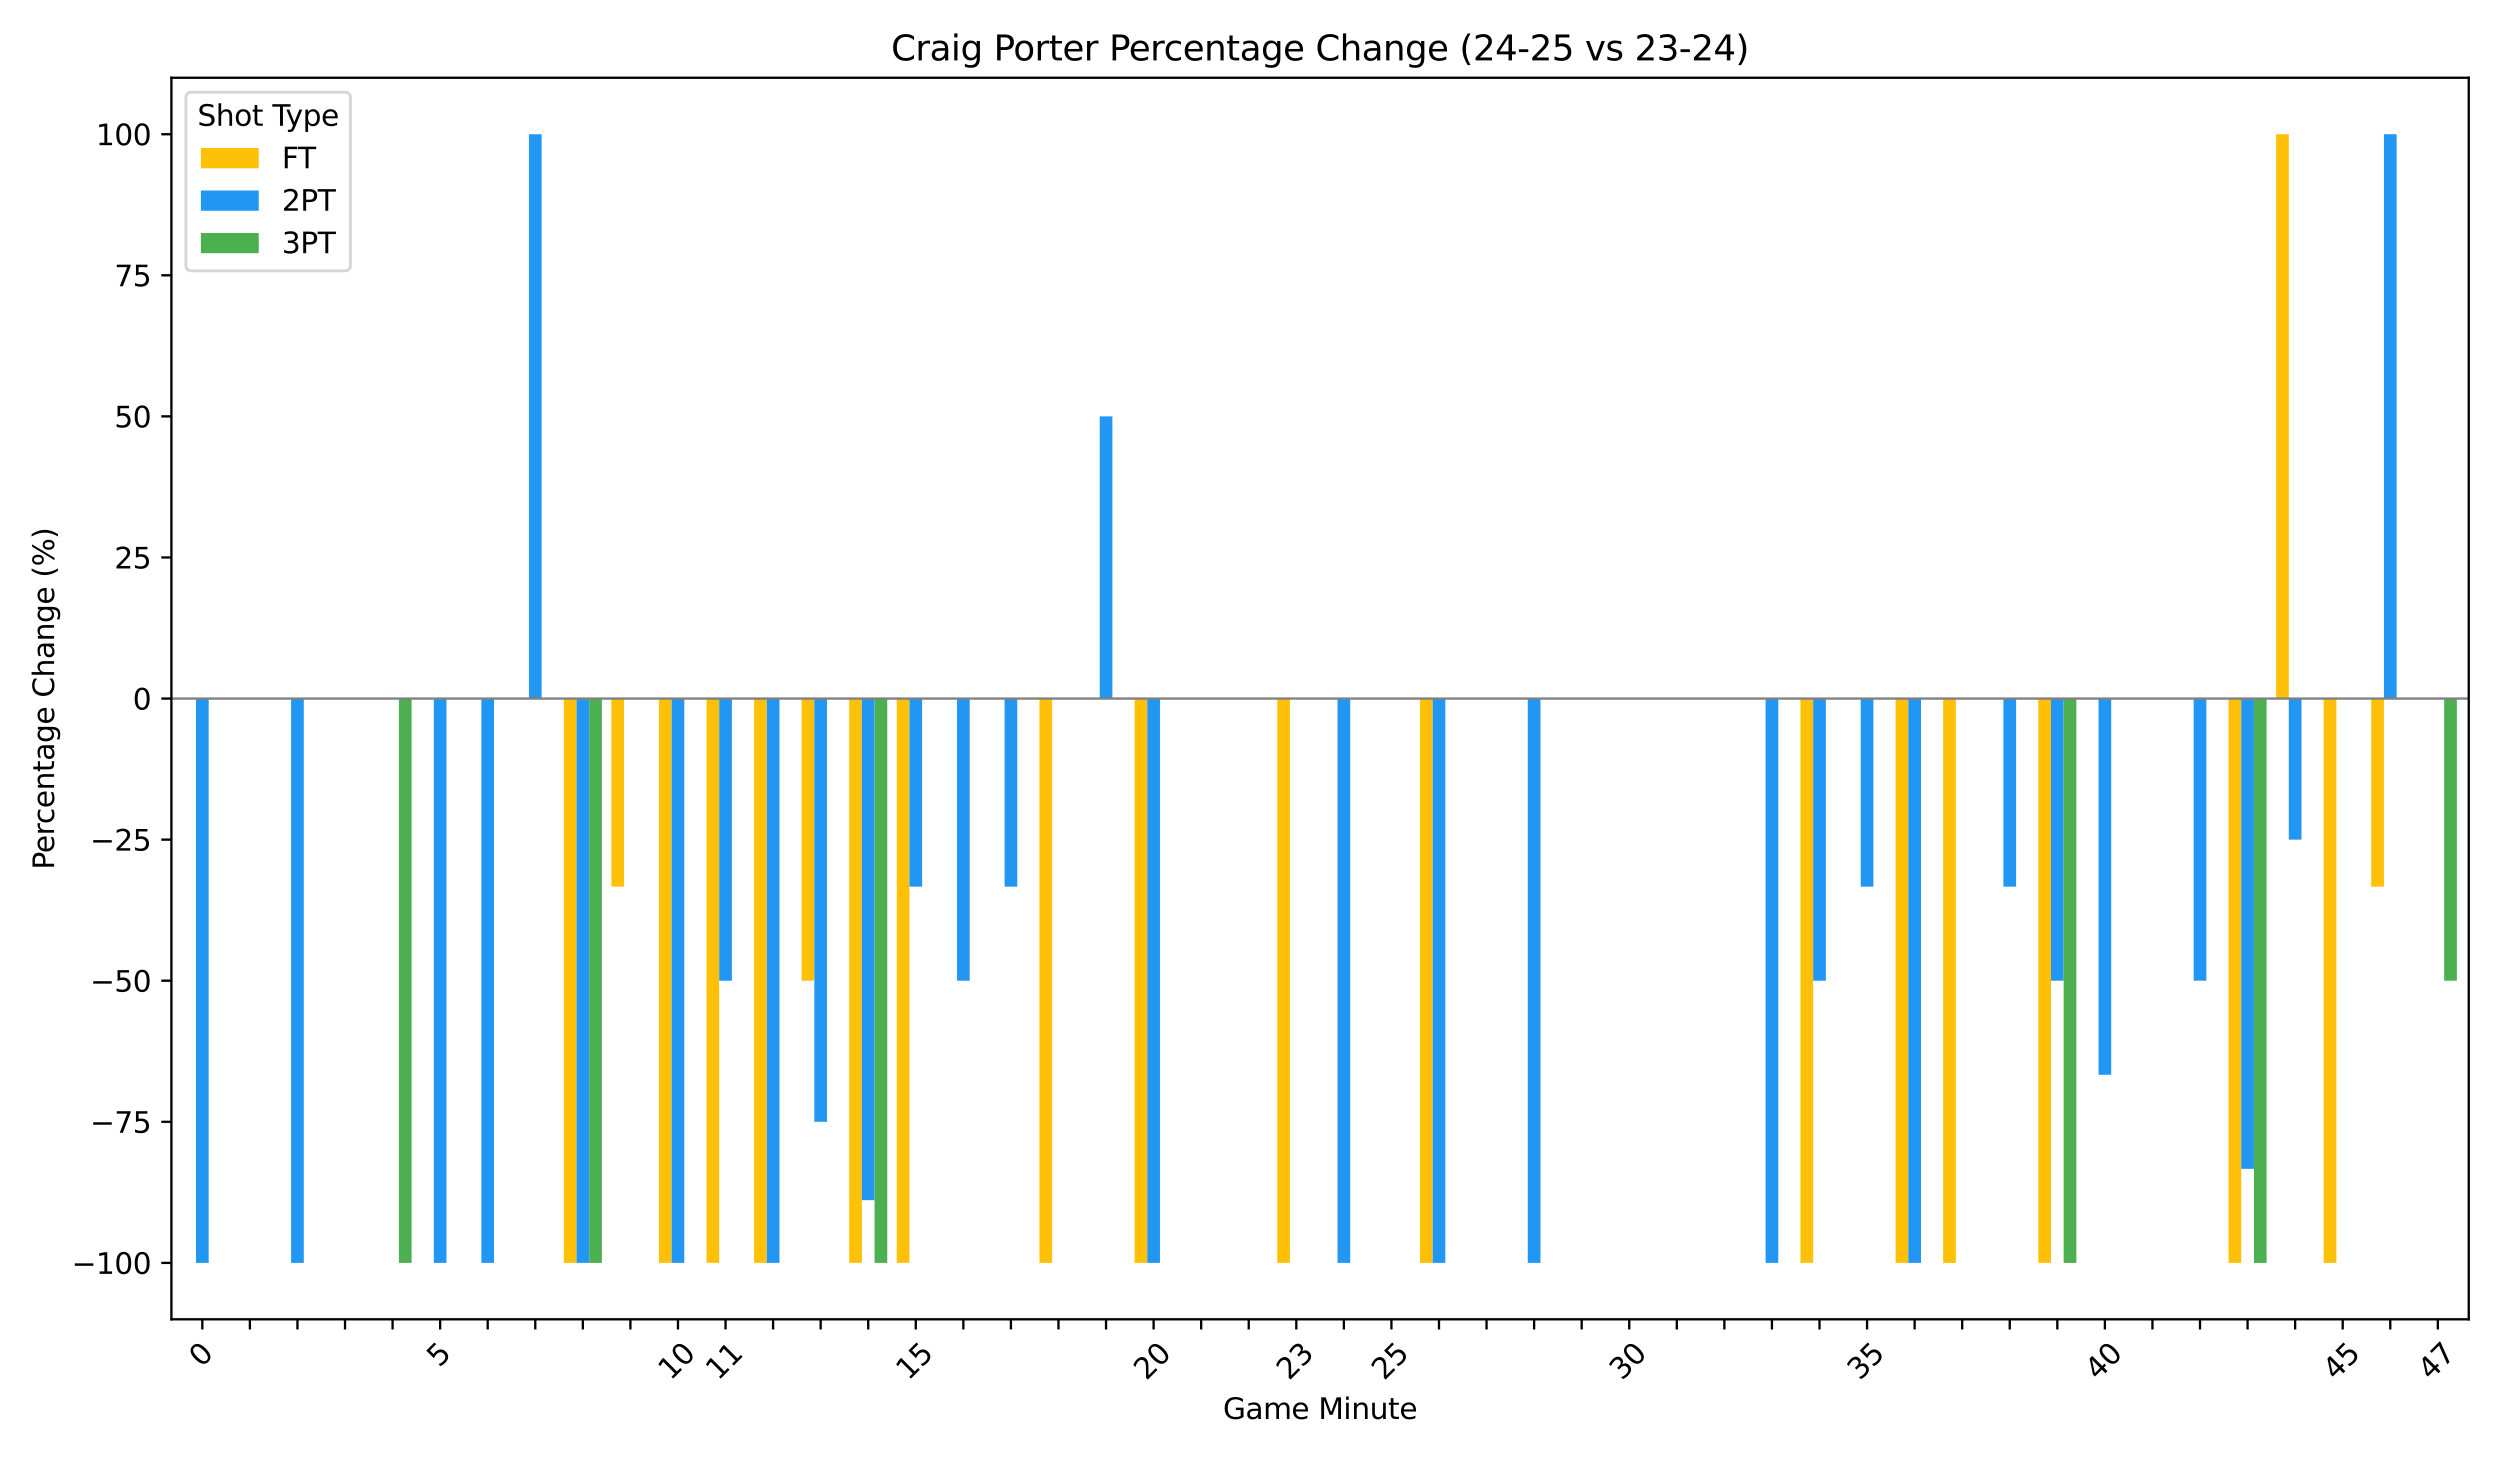 <?xml version="1.0" encoding="utf-8" standalone="no"?>
<!DOCTYPE svg PUBLIC "-//W3C//DTD SVG 1.1//EN"
  "http://www.w3.org/Graphics/SVG/1.1/DTD/svg11.dtd">
<svg xmlns:xlink="http://www.w3.org/1999/xlink" width="864pt" height="504pt" viewBox="0 0 864 504" xmlns="http://www.w3.org/2000/svg" version="1.1">
 <defs>
  <style type="text/css">*{stroke-linejoin: round; stroke-linecap: butt}</style>
 </defs>
 <g id="figure_1">
  <g id="patch_1">
   <path d="M 0 504 
L 864 504 
L 864 0 
L 0 0 
z
" style="fill: #ffffff"/>
  </g>
  <g id="axes_1">
   <g id="patch_2">
    <path d="M 59.24 455.956 
L 853.2 455.956 
L 853.2 26.88 
L 59.24 26.88 
z
" style="fill: #ffffff"/>
   </g>
   <g id="patch_3">
    <path d="M 63.35 241.418 
L 67.733 241.418 
L 67.733 241.418 
L 63.35 241.418 
z
" clip-path="url(#pd9f2904035)" style="fill: #ffc107"/>
   </g>
   <g id="patch_4">
    <path d="M 79.788 241.418 
L 84.171 241.418 
L 84.171 241.418 
L 79.788 241.418 
z
" clip-path="url(#pd9f2904035)" style="fill: #ffc107"/>
   </g>
   <g id="patch_5">
    <path d="M 96.226 241.418 
L 100.609 241.418 
L 100.609 241.418 
L 96.226 241.418 
z
" clip-path="url(#pd9f2904035)" style="fill: #ffc107"/>
   </g>
   <g id="patch_6">
    <path d="M 112.664 241.418 
L 117.047 241.418 
L 117.047 241.418 
L 112.664 241.418 
z
" clip-path="url(#pd9f2904035)" style="fill: #ffc107"/>
   </g>
   <g id="patch_7">
    <path d="M 129.102 241.418 
L 133.485 241.418 
L 133.485 241.418 
L 129.102 241.418 
z
" clip-path="url(#pd9f2904035)" style="fill: #ffc107"/>
   </g>
   <g id="patch_8">
    <path d="M 145.54 241.418 
L 149.923 241.418 
L 149.923 241.418 
L 145.54 241.418 
z
" clip-path="url(#pd9f2904035)" style="fill: #ffc107"/>
   </g>
   <g id="patch_9">
    <path d="M 161.978 241.418 
L 166.362 241.418 
L 166.362 241.418 
L 161.978 241.418 
z
" clip-path="url(#pd9f2904035)" style="fill: #ffc107"/>
   </g>
   <g id="patch_10">
    <path d="M 178.416 241.418 
L 182.8 241.418 
L 182.8 241.418 
L 178.416 241.418 
z
" clip-path="url(#pd9f2904035)" style="fill: #ffc107"/>
   </g>
   <g id="patch_11">
    <path d="M 194.854 241.418 
L 199.238 241.418 
L 199.238 436.452 
L 194.854 436.452 
z
" clip-path="url(#pd9f2904035)" style="fill: #ffc107"/>
   </g>
   <g id="patch_12">
    <path d="M 211.292 241.418 
L 215.676 241.418 
L 215.676 306.429 
L 211.292 306.429 
z
" clip-path="url(#pd9f2904035)" style="fill: #ffc107"/>
   </g>
   <g id="patch_13">
    <path d="M 227.73 241.418 
L 232.114 241.418 
L 232.114 436.452 
L 227.73 436.452 
z
" clip-path="url(#pd9f2904035)" style="fill: #ffc107"/>
   </g>
   <g id="patch_14">
    <path d="M 244.169 241.418 
L 248.552 241.418 
L 248.552 436.452 
L 244.169 436.452 
z
" clip-path="url(#pd9f2904035)" style="fill: #ffc107"/>
   </g>
   <g id="patch_15">
    <path d="M 260.607 241.418 
L 264.99 241.418 
L 264.99 436.452 
L 260.607 436.452 
z
" clip-path="url(#pd9f2904035)" style="fill: #ffc107"/>
   </g>
   <g id="patch_16">
    <path d="M 277.045 241.418 
L 281.428 241.418 
L 281.428 338.935 
L 277.045 338.935 
z
" clip-path="url(#pd9f2904035)" style="fill: #ffc107"/>
   </g>
   <g id="patch_17">
    <path d="M 293.483 241.418 
L 297.866 241.418 
L 297.866 436.452 
L 293.483 436.452 
z
" clip-path="url(#pd9f2904035)" style="fill: #ffc107"/>
   </g>
   <g id="patch_18">
    <path d="M 309.921 241.418 
L 314.304 241.418 
L 314.304 436.452 
L 309.921 436.452 
z
" clip-path="url(#pd9f2904035)" style="fill: #ffc107"/>
   </g>
   <g id="patch_19">
    <path d="M 326.359 241.418 
L 330.743 241.418 
L 330.743 241.418 
L 326.359 241.418 
z
" clip-path="url(#pd9f2904035)" style="fill: #ffc107"/>
   </g>
   <g id="patch_20">
    <path d="M 342.797 241.418 
L 347.181 241.418 
L 347.181 241.418 
L 342.797 241.418 
z
" clip-path="url(#pd9f2904035)" style="fill: #ffc107"/>
   </g>
   <g id="patch_21">
    <path d="M 359.235 241.418 
L 363.619 241.418 
L 363.619 436.452 
L 359.235 436.452 
z
" clip-path="url(#pd9f2904035)" style="fill: #ffc107"/>
   </g>
   <g id="patch_22">
    <path d="M 375.673 241.418 
L 380.057 241.418 
L 380.057 241.418 
L 375.673 241.418 
z
" clip-path="url(#pd9f2904035)" style="fill: #ffc107"/>
   </g>
   <g id="patch_23">
    <path d="M 392.111 241.418 
L 396.495 241.418 
L 396.495 436.452 
L 392.111 436.452 
z
" clip-path="url(#pd9f2904035)" style="fill: #ffc107"/>
   </g>
   <g id="patch_24">
    <path d="M 408.55 241.418 
L 412.933 241.418 
L 412.933 241.418 
L 408.55 241.418 
z
" clip-path="url(#pd9f2904035)" style="fill: #ffc107"/>
   </g>
   <g id="patch_25">
    <path d="M 424.988 241.418 
L 429.371 241.418 
L 429.371 241.418 
L 424.988 241.418 
z
" clip-path="url(#pd9f2904035)" style="fill: #ffc107"/>
   </g>
   <g id="patch_26">
    <path d="M 441.426 241.418 
L 445.809 241.418 
L 445.809 436.452 
L 441.426 436.452 
z
" clip-path="url(#pd9f2904035)" style="fill: #ffc107"/>
   </g>
   <g id="patch_27">
    <path d="M 457.864 241.418 
L 462.247 241.418 
L 462.247 241.418 
L 457.864 241.418 
z
" clip-path="url(#pd9f2904035)" style="fill: #ffc107"/>
   </g>
   <g id="patch_28">
    <path d="M 474.302 241.418 
L 478.685 241.418 
L 478.685 241.418 
L 474.302 241.418 
z
" clip-path="url(#pd9f2904035)" style="fill: #ffc107"/>
   </g>
   <g id="patch_29">
    <path d="M 490.74 241.418 
L 495.123 241.418 
L 495.123 436.452 
L 490.74 436.452 
z
" clip-path="url(#pd9f2904035)" style="fill: #ffc107"/>
   </g>
   <g id="patch_30">
    <path d="M 507.178 241.418 
L 511.562 241.418 
L 511.562 241.418 
L 507.178 241.418 
z
" clip-path="url(#pd9f2904035)" style="fill: #ffc107"/>
   </g>
   <g id="patch_31">
    <path d="M 523.616 241.418 
L 528 241.418 
L 528 241.418 
L 523.616 241.418 
z
" clip-path="url(#pd9f2904035)" style="fill: #ffc107"/>
   </g>
   <g id="patch_32">
    <path d="M 540.054 241.418 
L 544.438 241.418 
L 544.438 241.418 
L 540.054 241.418 
z
" clip-path="url(#pd9f2904035)" style="fill: #ffc107"/>
   </g>
   <g id="patch_33">
    <path d="M 556.492 241.418 
L 560.876 241.418 
L 560.876 241.418 
L 556.492 241.418 
z
" clip-path="url(#pd9f2904035)" style="fill: #ffc107"/>
   </g>
   <g id="patch_34">
    <path d="M 572.93 241.418 
L 577.314 241.418 
L 577.314 241.418 
L 572.93 241.418 
z
" clip-path="url(#pd9f2904035)" style="fill: #ffc107"/>
   </g>
   <g id="patch_35">
    <path d="M 589.369 241.418 
L 593.752 241.418 
L 593.752 241.418 
L 589.369 241.418 
z
" clip-path="url(#pd9f2904035)" style="fill: #ffc107"/>
   </g>
   <g id="patch_36">
    <path d="M 605.807 241.418 
L 610.19 241.418 
L 610.19 241.418 
L 605.807 241.418 
z
" clip-path="url(#pd9f2904035)" style="fill: #ffc107"/>
   </g>
   <g id="patch_37">
    <path d="M 622.245 241.418 
L 626.628 241.418 
L 626.628 436.452 
L 622.245 436.452 
z
" clip-path="url(#pd9f2904035)" style="fill: #ffc107"/>
   </g>
   <g id="patch_38">
    <path d="M 638.683 241.418 
L 643.066 241.418 
L 643.066 241.418 
L 638.683 241.418 
z
" clip-path="url(#pd9f2904035)" style="fill: #ffc107"/>
   </g>
   <g id="patch_39">
    <path d="M 655.121 241.418 
L 659.504 241.418 
L 659.504 436.452 
L 655.121 436.452 
z
" clip-path="url(#pd9f2904035)" style="fill: #ffc107"/>
   </g>
   <g id="patch_40">
    <path d="M 671.559 241.418 
L 675.943 241.418 
L 675.943 436.452 
L 671.559 436.452 
z
" clip-path="url(#pd9f2904035)" style="fill: #ffc107"/>
   </g>
   <g id="patch_41">
    <path d="M 687.997 241.418 
L 692.381 241.418 
L 692.381 241.418 
L 687.997 241.418 
z
" clip-path="url(#pd9f2904035)" style="fill: #ffc107"/>
   </g>
   <g id="patch_42">
    <path d="M 704.435 241.418 
L 708.819 241.418 
L 708.819 436.452 
L 704.435 436.452 
z
" clip-path="url(#pd9f2904035)" style="fill: #ffc107"/>
   </g>
   <g id="patch_43">
    <path d="M 720.873 241.418 
L 725.257 241.418 
L 725.257 241.418 
L 720.873 241.418 
z
" clip-path="url(#pd9f2904035)" style="fill: #ffc107"/>
   </g>
   <g id="patch_44">
    <path d="M 737.311 241.418 
L 741.695 241.418 
L 741.695 241.418 
L 737.311 241.418 
z
" clip-path="url(#pd9f2904035)" style="fill: #ffc107"/>
   </g>
   <g id="patch_45">
    <path d="M 753.75 241.418 
L 758.133 241.418 
L 758.133 241.418 
L 753.75 241.418 
z
" clip-path="url(#pd9f2904035)" style="fill: #ffc107"/>
   </g>
   <g id="patch_46">
    <path d="M 770.188 241.418 
L 774.571 241.418 
L 774.571 436.452 
L 770.188 436.452 
z
" clip-path="url(#pd9f2904035)" style="fill: #ffc107"/>
   </g>
   <g id="patch_47">
    <path d="M 786.626 241.418 
L 791.009 241.418 
L 791.009 46.383 
L 786.626 46.383 
z
" clip-path="url(#pd9f2904035)" style="fill: #ffc107"/>
   </g>
   <g id="patch_48">
    <path d="M 803.064 241.418 
L 807.447 241.418 
L 807.447 436.452 
L 803.064 436.452 
z
" clip-path="url(#pd9f2904035)" style="fill: #ffc107"/>
   </g>
   <g id="patch_49">
    <path d="M 819.502 241.418 
L 823.885 241.418 
L 823.885 306.429 
L 819.502 306.429 
z
" clip-path="url(#pd9f2904035)" style="fill: #ffc107"/>
   </g>
   <g id="patch_50">
    <path d="M 835.94 241.418 
L 840.323 241.418 
L 840.323 241.418 
L 835.94 241.418 
z
" clip-path="url(#pd9f2904035)" style="fill: #ffc107"/>
   </g>
   <g id="patch_51">
    <path d="M 67.733 241.418 
L 72.117 241.418 
L 72.117 436.452 
L 67.733 436.452 
z
" clip-path="url(#pd9f2904035)" style="fill: #2196f3"/>
   </g>
   <g id="patch_52">
    <path d="M 84.171 241.418 
L 88.555 241.418 
L 88.555 241.418 
L 84.171 241.418 
z
" clip-path="url(#pd9f2904035)" style="fill: #2196f3"/>
   </g>
   <g id="patch_53">
    <path d="M 100.609 241.418 
L 104.993 241.418 
L 104.993 436.452 
L 100.609 436.452 
z
" clip-path="url(#pd9f2904035)" style="fill: #2196f3"/>
   </g>
   <g id="patch_54">
    <path d="M 117.047 241.418 
L 121.431 241.418 
L 121.431 241.418 
L 117.047 241.418 
z
" clip-path="url(#pd9f2904035)" style="fill: #2196f3"/>
   </g>
   <g id="patch_55">
    <path d="M 133.485 241.418 
L 137.869 241.418 
L 137.869 241.418 
L 133.485 241.418 
z
" clip-path="url(#pd9f2904035)" style="fill: #2196f3"/>
   </g>
   <g id="patch_56">
    <path d="M 149.923 241.418 
L 154.307 241.418 
L 154.307 436.452 
L 149.923 436.452 
z
" clip-path="url(#pd9f2904035)" style="fill: #2196f3"/>
   </g>
   <g id="patch_57">
    <path d="M 166.362 241.418 
L 170.745 241.418 
L 170.745 436.452 
L 166.362 436.452 
z
" clip-path="url(#pd9f2904035)" style="fill: #2196f3"/>
   </g>
   <g id="patch_58">
    <path d="M 182.8 241.418 
L 187.183 241.418 
L 187.183 46.383 
L 182.8 46.383 
z
" clip-path="url(#pd9f2904035)" style="fill: #2196f3"/>
   </g>
   <g id="patch_59">
    <path d="M 199.238 241.418 
L 203.621 241.418 
L 203.621 436.452 
L 199.238 436.452 
z
" clip-path="url(#pd9f2904035)" style="fill: #2196f3"/>
   </g>
   <g id="patch_60">
    <path d="M 215.676 241.418 
L 220.059 241.418 
L 220.059 241.418 
L 215.676 241.418 
z
" clip-path="url(#pd9f2904035)" style="fill: #2196f3"/>
   </g>
   <g id="patch_61">
    <path d="M 232.114 241.418 
L 236.497 241.418 
L 236.497 436.452 
L 232.114 436.452 
z
" clip-path="url(#pd9f2904035)" style="fill: #2196f3"/>
   </g>
   <g id="patch_62">
    <path d="M 248.552 241.418 
L 252.936 241.418 
L 252.936 338.935 
L 248.552 338.935 
z
" clip-path="url(#pd9f2904035)" style="fill: #2196f3"/>
   </g>
   <g id="patch_63">
    <path d="M 264.99 241.418 
L 269.374 241.418 
L 269.374 436.452 
L 264.99 436.452 
z
" clip-path="url(#pd9f2904035)" style="fill: #2196f3"/>
   </g>
   <g id="patch_64">
    <path d="M 281.428 241.418 
L 285.812 241.418 
L 285.812 387.694 
L 281.428 387.694 
z
" clip-path="url(#pd9f2904035)" style="fill: #2196f3"/>
   </g>
   <g id="patch_65">
    <path d="M 297.866 241.418 
L 302.25 241.418 
L 302.25 414.782 
L 297.866 414.782 
z
" clip-path="url(#pd9f2904035)" style="fill: #2196f3"/>
   </g>
   <g id="patch_66">
    <path d="M 314.304 241.418 
L 318.688 241.418 
L 318.688 306.429 
L 314.304 306.429 
z
" clip-path="url(#pd9f2904035)" style="fill: #2196f3"/>
   </g>
   <g id="patch_67">
    <path d="M 330.743 241.418 
L 335.126 241.418 
L 335.126 338.935 
L 330.743 338.935 
z
" clip-path="url(#pd9f2904035)" style="fill: #2196f3"/>
   </g>
   <g id="patch_68">
    <path d="M 347.181 241.418 
L 351.564 241.418 
L 351.564 306.429 
L 347.181 306.429 
z
" clip-path="url(#pd9f2904035)" style="fill: #2196f3"/>
   </g>
   <g id="patch_69">
    <path d="M 363.619 241.418 
L 368.002 241.418 
L 368.002 241.418 
L 363.619 241.418 
z
" clip-path="url(#pd9f2904035)" style="fill: #2196f3"/>
   </g>
   <g id="patch_70">
    <path d="M 380.057 241.418 
L 384.44 241.418 
L 384.44 143.901 
L 380.057 143.901 
z
" clip-path="url(#pd9f2904035)" style="fill: #2196f3"/>
   </g>
   <g id="patch_71">
    <path d="M 396.495 241.418 
L 400.878 241.418 
L 400.878 436.452 
L 396.495 436.452 
z
" clip-path="url(#pd9f2904035)" style="fill: #2196f3"/>
   </g>
   <g id="patch_72">
    <path d="M 412.933 241.418 
L 417.317 241.418 
L 417.317 241.418 
L 412.933 241.418 
z
" clip-path="url(#pd9f2904035)" style="fill: #2196f3"/>
   </g>
   <g id="patch_73">
    <path d="M 429.371 241.418 
L 433.755 241.418 
L 433.755 241.418 
L 429.371 241.418 
z
" clip-path="url(#pd9f2904035)" style="fill: #2196f3"/>
   </g>
   <g id="patch_74">
    <path d="M 445.809 241.418 
L 450.193 241.418 
L 450.193 241.418 
L 445.809 241.418 
z
" clip-path="url(#pd9f2904035)" style="fill: #2196f3"/>
   </g>
   <g id="patch_75">
    <path d="M 462.247 241.418 
L 466.631 241.418 
L 466.631 436.452 
L 462.247 436.452 
z
" clip-path="url(#pd9f2904035)" style="fill: #2196f3"/>
   </g>
   <g id="patch_76">
    <path d="M 478.685 241.418 
L 483.069 241.418 
L 483.069 241.418 
L 478.685 241.418 
z
" clip-path="url(#pd9f2904035)" style="fill: #2196f3"/>
   </g>
   <g id="patch_77">
    <path d="M 495.123 241.418 
L 499.507 241.418 
L 499.507 436.452 
L 495.123 436.452 
z
" clip-path="url(#pd9f2904035)" style="fill: #2196f3"/>
   </g>
   <g id="patch_78">
    <path d="M 511.562 241.418 
L 515.945 241.418 
L 515.945 241.418 
L 511.562 241.418 
z
" clip-path="url(#pd9f2904035)" style="fill: #2196f3"/>
   </g>
   <g id="patch_79">
    <path d="M 528 241.418 
L 532.383 241.418 
L 532.383 436.452 
L 528 436.452 
z
" clip-path="url(#pd9f2904035)" style="fill: #2196f3"/>
   </g>
   <g id="patch_80">
    <path d="M 544.438 241.418 
L 548.821 241.418 
L 548.821 241.418 
L 544.438 241.418 
z
" clip-path="url(#pd9f2904035)" style="fill: #2196f3"/>
   </g>
   <g id="patch_81">
    <path d="M 560.876 241.418 
L 565.259 241.418 
L 565.259 241.418 
L 560.876 241.418 
z
" clip-path="url(#pd9f2904035)" style="fill: #2196f3"/>
   </g>
   <g id="patch_82">
    <path d="M 577.314 241.418 
L 581.697 241.418 
L 581.697 241.418 
L 577.314 241.418 
z
" clip-path="url(#pd9f2904035)" style="fill: #2196f3"/>
   </g>
   <g id="patch_83">
    <path d="M 593.752 241.418 
L 598.136 241.418 
L 598.136 241.418 
L 593.752 241.418 
z
" clip-path="url(#pd9f2904035)" style="fill: #2196f3"/>
   </g>
   <g id="patch_84">
    <path d="M 610.19 241.418 
L 614.574 241.418 
L 614.574 436.452 
L 610.19 436.452 
z
" clip-path="url(#pd9f2904035)" style="fill: #2196f3"/>
   </g>
   <g id="patch_85">
    <path d="M 626.628 241.418 
L 631.012 241.418 
L 631.012 338.935 
L 626.628 338.935 
z
" clip-path="url(#pd9f2904035)" style="fill: #2196f3"/>
   </g>
   <g id="patch_86">
    <path d="M 643.066 241.418 
L 647.45 241.418 
L 647.45 306.429 
L 643.066 306.429 
z
" clip-path="url(#pd9f2904035)" style="fill: #2196f3"/>
   </g>
   <g id="patch_87">
    <path d="M 659.504 241.418 
L 663.888 241.418 
L 663.888 436.452 
L 659.504 436.452 
z
" clip-path="url(#pd9f2904035)" style="fill: #2196f3"/>
   </g>
   <g id="patch_88">
    <path d="M 675.943 241.418 
L 680.326 241.418 
L 680.326 241.418 
L 675.943 241.418 
z
" clip-path="url(#pd9f2904035)" style="fill: #2196f3"/>
   </g>
   <g id="patch_89">
    <path d="M 692.381 241.418 
L 696.764 241.418 
L 696.764 306.429 
L 692.381 306.429 
z
" clip-path="url(#pd9f2904035)" style="fill: #2196f3"/>
   </g>
   <g id="patch_90">
    <path d="M 708.819 241.418 
L 713.202 241.418 
L 713.202 338.935 
L 708.819 338.935 
z
" clip-path="url(#pd9f2904035)" style="fill: #2196f3"/>
   </g>
   <g id="patch_91">
    <path d="M 725.257 241.418 
L 729.64 241.418 
L 729.64 371.441 
L 725.257 371.441 
z
" clip-path="url(#pd9f2904035)" style="fill: #2196f3"/>
   </g>
   <g id="patch_92">
    <path d="M 741.695 241.418 
L 746.078 241.418 
L 746.078 241.418 
L 741.695 241.418 
z
" clip-path="url(#pd9f2904035)" style="fill: #2196f3"/>
   </g>
   <g id="patch_93">
    <path d="M 758.133 241.418 
L 762.517 241.418 
L 762.517 338.935 
L 758.133 338.935 
z
" clip-path="url(#pd9f2904035)" style="fill: #2196f3"/>
   </g>
   <g id="patch_94">
    <path d="M 774.571 241.418 
L 778.955 241.418 
L 778.955 403.946 
L 774.571 403.946 
z
" clip-path="url(#pd9f2904035)" style="fill: #2196f3"/>
   </g>
   <g id="patch_95">
    <path d="M 791.009 241.418 
L 795.393 241.418 
L 795.393 290.176 
L 791.009 290.176 
z
" clip-path="url(#pd9f2904035)" style="fill: #2196f3"/>
   </g>
   <g id="patch_96">
    <path d="M 807.447 241.418 
L 811.831 241.418 
L 811.831 241.418 
L 807.447 241.418 
z
" clip-path="url(#pd9f2904035)" style="fill: #2196f3"/>
   </g>
   <g id="patch_97">
    <path d="M 823.885 241.418 
L 828.269 241.418 
L 828.269 46.383 
L 823.885 46.383 
z
" clip-path="url(#pd9f2904035)" style="fill: #2196f3"/>
   </g>
   <g id="patch_98">
    <path d="M 840.323 241.418 
L 844.707 241.418 
L 844.707 241.418 
L 840.323 241.418 
z
" clip-path="url(#pd9f2904035)" style="fill: #2196f3"/>
   </g>
   <g id="patch_99">
    <path d="M 72.117 241.418 
L 76.5 241.418 
L 76.5 241.418 
L 72.117 241.418 
z
" clip-path="url(#pd9f2904035)" style="fill: #4caf50"/>
   </g>
   <g id="patch_100">
    <path d="M 88.555 241.418 
L 92.938 241.418 
L 92.938 241.418 
L 88.555 241.418 
z
" clip-path="url(#pd9f2904035)" style="fill: #4caf50"/>
   </g>
   <g id="patch_101">
    <path d="M 104.993 241.418 
L 109.376 241.418 
L 109.376 241.418 
L 104.993 241.418 
z
" clip-path="url(#pd9f2904035)" style="fill: #4caf50"/>
   </g>
   <g id="patch_102">
    <path d="M 121.431 241.418 
L 125.814 241.418 
L 125.814 241.418 
L 121.431 241.418 
z
" clip-path="url(#pd9f2904035)" style="fill: #4caf50"/>
   </g>
   <g id="patch_103">
    <path d="M 137.869 241.418 
L 142.252 241.418 
L 142.252 436.452 
L 137.869 436.452 
z
" clip-path="url(#pd9f2904035)" style="fill: #4caf50"/>
   </g>
   <g id="patch_104">
    <path d="M 154.307 241.418 
L 158.69 241.418 
L 158.69 241.418 
L 154.307 241.418 
z
" clip-path="url(#pd9f2904035)" style="fill: #4caf50"/>
   </g>
   <g id="patch_105">
    <path d="M 170.745 241.418 
L 175.129 241.418 
L 175.129 241.418 
L 170.745 241.418 
z
" clip-path="url(#pd9f2904035)" style="fill: #4caf50"/>
   </g>
   <g id="patch_106">
    <path d="M 187.183 241.418 
L 191.567 241.418 
L 191.567 241.418 
L 187.183 241.418 
z
" clip-path="url(#pd9f2904035)" style="fill: #4caf50"/>
   </g>
   <g id="patch_107">
    <path d="M 203.621 241.418 
L 208.005 241.418 
L 208.005 436.452 
L 203.621 436.452 
z
" clip-path="url(#pd9f2904035)" style="fill: #4caf50"/>
   </g>
   <g id="patch_108">
    <path d="M 220.059 241.418 
L 224.443 241.418 
L 224.443 241.418 
L 220.059 241.418 
z
" clip-path="url(#pd9f2904035)" style="fill: #4caf50"/>
   </g>
   <g id="patch_109">
    <path d="M 236.497 241.418 
L 240.881 241.418 
L 240.881 241.418 
L 236.497 241.418 
z
" clip-path="url(#pd9f2904035)" style="fill: #4caf50"/>
   </g>
   <g id="patch_110">
    <path d="M 252.936 241.418 
L 257.319 241.418 
L 257.319 241.418 
L 252.936 241.418 
z
" clip-path="url(#pd9f2904035)" style="fill: #4caf50"/>
   </g>
   <g id="patch_111">
    <path d="M 269.374 241.418 
L 273.757 241.418 
L 273.757 241.418 
L 269.374 241.418 
z
" clip-path="url(#pd9f2904035)" style="fill: #4caf50"/>
   </g>
   <g id="patch_112">
    <path d="M 285.812 241.418 
L 290.195 241.418 
L 290.195 241.418 
L 285.812 241.418 
z
" clip-path="url(#pd9f2904035)" style="fill: #4caf50"/>
   </g>
   <g id="patch_113">
    <path d="M 302.25 241.418 
L 306.633 241.418 
L 306.633 436.452 
L 302.25 436.452 
z
" clip-path="url(#pd9f2904035)" style="fill: #4caf50"/>
   </g>
   <g id="patch_114">
    <path d="M 318.688 241.418 
L 323.071 241.418 
L 323.071 241.418 
L 318.688 241.418 
z
" clip-path="url(#pd9f2904035)" style="fill: #4caf50"/>
   </g>
   <g id="patch_115">
    <path d="M 335.126 241.418 
L 339.51 241.418 
L 339.51 241.418 
L 335.126 241.418 
z
" clip-path="url(#pd9f2904035)" style="fill: #4caf50"/>
   </g>
   <g id="patch_116">
    <path d="M 351.564 241.418 
L 355.948 241.418 
L 355.948 241.418 
L 351.564 241.418 
z
" clip-path="url(#pd9f2904035)" style="fill: #4caf50"/>
   </g>
   <g id="patch_117">
    <path d="M 368.002 241.418 
L 372.386 241.418 
L 372.386 241.418 
L 368.002 241.418 
z
" clip-path="url(#pd9f2904035)" style="fill: #4caf50"/>
   </g>
   <g id="patch_118">
    <path d="M 384.44 241.418 
L 388.824 241.418 
L 388.824 241.418 
L 384.44 241.418 
z
" clip-path="url(#pd9f2904035)" style="fill: #4caf50"/>
   </g>
   <g id="patch_119">
    <path d="M 400.878 241.418 
L 405.262 241.418 
L 405.262 241.418 
L 400.878 241.418 
z
" clip-path="url(#pd9f2904035)" style="fill: #4caf50"/>
   </g>
   <g id="patch_120">
    <path d="M 417.317 241.418 
L 421.7 241.418 
L 421.7 241.418 
L 417.317 241.418 
z
" clip-path="url(#pd9f2904035)" style="fill: #4caf50"/>
   </g>
   <g id="patch_121">
    <path d="M 433.755 241.418 
L 438.138 241.418 
L 438.138 241.418 
L 433.755 241.418 
z
" clip-path="url(#pd9f2904035)" style="fill: #4caf50"/>
   </g>
   <g id="patch_122">
    <path d="M 450.193 241.418 
L 454.576 241.418 
L 454.576 241.418 
L 450.193 241.418 
z
" clip-path="url(#pd9f2904035)" style="fill: #4caf50"/>
   </g>
   <g id="patch_123">
    <path d="M 466.631 241.418 
L 471.014 241.418 
L 471.014 241.418 
L 466.631 241.418 
z
" clip-path="url(#pd9f2904035)" style="fill: #4caf50"/>
   </g>
   <g id="patch_124">
    <path d="M 483.069 241.418 
L 487.452 241.418 
L 487.452 241.418 
L 483.069 241.418 
z
" clip-path="url(#pd9f2904035)" style="fill: #4caf50"/>
   </g>
   <g id="patch_125">
    <path d="M 499.507 241.418 
L 503.89 241.418 
L 503.89 241.418 
L 499.507 241.418 
z
" clip-path="url(#pd9f2904035)" style="fill: #4caf50"/>
   </g>
   <g id="patch_126">
    <path d="M 515.945 241.418 
L 520.329 241.418 
L 520.329 241.418 
L 515.945 241.418 
z
" clip-path="url(#pd9f2904035)" style="fill: #4caf50"/>
   </g>
   <g id="patch_127">
    <path d="M 532.383 241.418 
L 536.767 241.418 
L 536.767 241.418 
L 532.383 241.418 
z
" clip-path="url(#pd9f2904035)" style="fill: #4caf50"/>
   </g>
   <g id="patch_128">
    <path d="M 548.821 241.418 
L 553.205 241.418 
L 553.205 241.418 
L 548.821 241.418 
z
" clip-path="url(#pd9f2904035)" style="fill: #4caf50"/>
   </g>
   <g id="patch_129">
    <path d="M 565.259 241.418 
L 569.643 241.418 
L 569.643 241.418 
L 565.259 241.418 
z
" clip-path="url(#pd9f2904035)" style="fill: #4caf50"/>
   </g>
   <g id="patch_130">
    <path d="M 581.697 241.418 
L 586.081 241.418 
L 586.081 241.418 
L 581.697 241.418 
z
" clip-path="url(#pd9f2904035)" style="fill: #4caf50"/>
   </g>
   <g id="patch_131">
    <path d="M 598.136 241.418 
L 602.519 241.418 
L 602.519 241.418 
L 598.136 241.418 
z
" clip-path="url(#pd9f2904035)" style="fill: #4caf50"/>
   </g>
   <g id="patch_132">
    <path d="M 614.574 241.418 
L 618.957 241.418 
L 618.957 241.418 
L 614.574 241.418 
z
" clip-path="url(#pd9f2904035)" style="fill: #4caf50"/>
   </g>
   <g id="patch_133">
    <path d="M 631.012 241.418 
L 635.395 241.418 
L 635.395 241.418 
L 631.012 241.418 
z
" clip-path="url(#pd9f2904035)" style="fill: #4caf50"/>
   </g>
   <g id="patch_134">
    <path d="M 647.45 241.418 
L 651.833 241.418 
L 651.833 241.418 
L 647.45 241.418 
z
" clip-path="url(#pd9f2904035)" style="fill: #4caf50"/>
   </g>
   <g id="patch_135">
    <path d="M 663.888 241.418 
L 668.271 241.418 
L 668.271 241.418 
L 663.888 241.418 
z
" clip-path="url(#pd9f2904035)" style="fill: #4caf50"/>
   </g>
   <g id="patch_136">
    <path d="M 680.326 241.418 
L 684.71 241.418 
L 684.71 241.418 
L 680.326 241.418 
z
" clip-path="url(#pd9f2904035)" style="fill: #4caf50"/>
   </g>
   <g id="patch_137">
    <path d="M 696.764 241.418 
L 701.148 241.418 
L 701.148 241.418 
L 696.764 241.418 
z
" clip-path="url(#pd9f2904035)" style="fill: #4caf50"/>
   </g>
   <g id="patch_138">
    <path d="M 713.202 241.418 
L 717.586 241.418 
L 717.586 436.452 
L 713.202 436.452 
z
" clip-path="url(#pd9f2904035)" style="fill: #4caf50"/>
   </g>
   <g id="patch_139">
    <path d="M 729.64 241.418 
L 734.024 241.418 
L 734.024 241.418 
L 729.64 241.418 
z
" clip-path="url(#pd9f2904035)" style="fill: #4caf50"/>
   </g>
   <g id="patch_140">
    <path d="M 746.078 241.418 
L 750.462 241.418 
L 750.462 241.418 
L 746.078 241.418 
z
" clip-path="url(#pd9f2904035)" style="fill: #4caf50"/>
   </g>
   <g id="patch_141">
    <path d="M 762.517 241.418 
L 766.9 241.418 
L 766.9 241.418 
L 762.517 241.418 
z
" clip-path="url(#pd9f2904035)" style="fill: #4caf50"/>
   </g>
   <g id="patch_142">
    <path d="M 778.955 241.418 
L 783.338 241.418 
L 783.338 436.452 
L 778.955 436.452 
z
" clip-path="url(#pd9f2904035)" style="fill: #4caf50"/>
   </g>
   <g id="patch_143">
    <path d="M 795.393 241.418 
L 799.776 241.418 
L 799.776 241.418 
L 795.393 241.418 
z
" clip-path="url(#pd9f2904035)" style="fill: #4caf50"/>
   </g>
   <g id="patch_144">
    <path d="M 811.831 241.418 
L 816.214 241.418 
L 816.214 241.418 
L 811.831 241.418 
z
" clip-path="url(#pd9f2904035)" style="fill: #4caf50"/>
   </g>
   <g id="patch_145">
    <path d="M 828.269 241.418 
L 832.652 241.418 
L 832.652 241.418 
L 828.269 241.418 
z
" clip-path="url(#pd9f2904035)" style="fill: #4caf50"/>
   </g>
   <g id="patch_146">
    <path d="M 844.707 241.418 
L 849.09 241.418 
L 849.09 338.935 
L 844.707 338.935 
z
" clip-path="url(#pd9f2904035)" style="fill: #4caf50"/>
   </g>
   <g id="matplotlib.axis_1">
    <g id="xtick_1">
     <g id="line2d_1">
      <defs>
       <path id="mc501bc8e9e" d="M 0 0 
L 0 3.5 
" style="stroke: #000000; stroke-width: 0.8"/>
      </defs>
      <g>
       <use xlink:href="#mc501bc8e9e" x="69.925" y="455.956" style="stroke: #000000; stroke-width: 0.8"/>
      </g>
     </g>
     <g id="text_1">
      <!-- 0 -->
      <g transform="translate(69.626 472.827) rotate(-45) scale(0.1 -0.1)">
       <defs>
        <path id="DejaVuSans-30" d="M 2034 4250 
Q 1547 4250 1301 3770 
Q 1056 3291 1056 2328 
Q 1056 1369 1301 889 
Q 1547 409 2034 409 
Q 2525 409 2770 889 
Q 3016 1369 3016 2328 
Q 3016 3291 2770 3770 
Q 2525 4250 2034 4250 
z
M 2034 4750 
Q 2819 4750 3233 4129 
Q 3647 3509 3647 2328 
Q 3647 1150 3233 529 
Q 2819 -91 2034 -91 
Q 1250 -91 836 529 
Q 422 1150 422 2328 
Q 422 3509 836 4129 
Q 1250 4750 2034 4750 
z
" transform="scale(0.016)"/>
       </defs>
       <use xlink:href="#DejaVuSans-30"/>
      </g>
     </g>
    </g>
    <g id="xtick_2">
     <g id="line2d_2">
      <g>
       <use xlink:href="#mc501bc8e9e" x="86.363" y="455.956" style="stroke: #000000; stroke-width: 0.8"/>
      </g>
     </g>
    </g>
    <g id="xtick_3">
     <g id="line2d_3">
      <g>
       <use xlink:href="#mc501bc8e9e" x="102.801" y="455.956" style="stroke: #000000; stroke-width: 0.8"/>
      </g>
     </g>
    </g>
    <g id="xtick_4">
     <g id="line2d_4">
      <g>
       <use xlink:href="#mc501bc8e9e" x="119.239" y="455.956" style="stroke: #000000; stroke-width: 0.8"/>
      </g>
     </g>
    </g>
    <g id="xtick_5">
     <g id="line2d_5">
      <g>
       <use xlink:href="#mc501bc8e9e" x="135.677" y="455.956" style="stroke: #000000; stroke-width: 0.8"/>
      </g>
     </g>
    </g>
    <g id="xtick_6">
     <g id="line2d_6">
      <g>
       <use xlink:href="#mc501bc8e9e" x="152.115" y="455.956" style="stroke: #000000; stroke-width: 0.8"/>
      </g>
     </g>
     <g id="text_2">
      <!-- 5 -->
      <g transform="translate(151.817 472.827) rotate(-45) scale(0.1 -0.1)">
       <defs>
        <path id="DejaVuSans-35" d="M 691 4666 
L 3169 4666 
L 3169 4134 
L 1269 4134 
L 1269 2991 
Q 1406 3038 1543 3061 
Q 1681 3084 1819 3084 
Q 2600 3084 3056 2656 
Q 3513 2228 3513 1497 
Q 3513 744 3044 326 
Q 2575 -91 1722 -91 
Q 1428 -91 1123 -41 
Q 819 9 494 109 
L 494 744 
Q 775 591 1075 516 
Q 1375 441 1709 441 
Q 2250 441 2565 725 
Q 2881 1009 2881 1497 
Q 2881 1984 2565 2268 
Q 2250 2553 1709 2553 
Q 1456 2553 1204 2497 
Q 953 2441 691 2322 
L 691 4666 
z
" transform="scale(0.016)"/>
       </defs>
       <use xlink:href="#DejaVuSans-35"/>
      </g>
     </g>
    </g>
    <g id="xtick_7">
     <g id="line2d_7">
      <g>
       <use xlink:href="#mc501bc8e9e" x="168.553" y="455.956" style="stroke: #000000; stroke-width: 0.8"/>
      </g>
     </g>
    </g>
    <g id="xtick_8">
     <g id="line2d_8">
      <g>
       <use xlink:href="#mc501bc8e9e" x="184.991" y="455.956" style="stroke: #000000; stroke-width: 0.8"/>
      </g>
     </g>
    </g>
    <g id="xtick_9">
     <g id="line2d_9">
      <g>
       <use xlink:href="#mc501bc8e9e" x="201.43" y="455.956" style="stroke: #000000; stroke-width: 0.8"/>
      </g>
     </g>
    </g>
    <g id="xtick_10">
     <g id="line2d_10">
      <g>
       <use xlink:href="#mc501bc8e9e" x="217.868" y="455.956" style="stroke: #000000; stroke-width: 0.8"/>
      </g>
     </g>
    </g>
    <g id="xtick_11">
     <g id="line2d_11">
      <g>
       <use xlink:href="#mc501bc8e9e" x="234.306" y="455.956" style="stroke: #000000; stroke-width: 0.8"/>
      </g>
     </g>
     <g id="text_3">
      <!-- 10 -->
      <g transform="translate(231.758 477.326) rotate(-45) scale(0.1 -0.1)">
       <defs>
        <path id="DejaVuSans-31" d="M 794 531 
L 1825 531 
L 1825 4091 
L 703 3866 
L 703 4441 
L 1819 4666 
L 2450 4666 
L 2450 531 
L 3481 531 
L 3481 0 
L 794 0 
L 794 531 
z
" transform="scale(0.016)"/>
       </defs>
       <use xlink:href="#DejaVuSans-31"/>
       <use xlink:href="#DejaVuSans-30" transform="translate(63.623 0)"/>
      </g>
     </g>
    </g>
    <g id="xtick_12">
     <g id="line2d_12">
      <g>
       <use xlink:href="#mc501bc8e9e" x="250.744" y="455.956" style="stroke: #000000; stroke-width: 0.8"/>
      </g>
     </g>
     <g id="text_4">
      <!-- 11 -->
      <g transform="translate(248.196 477.326) rotate(-45) scale(0.1 -0.1)">
       <use xlink:href="#DejaVuSans-31"/>
       <use xlink:href="#DejaVuSans-31" transform="translate(63.623 0)"/>
      </g>
     </g>
    </g>
    <g id="xtick_13">
     <g id="line2d_13">
      <g>
       <use xlink:href="#mc501bc8e9e" x="267.182" y="455.956" style="stroke: #000000; stroke-width: 0.8"/>
      </g>
     </g>
    </g>
    <g id="xtick_14">
     <g id="line2d_14">
      <g>
       <use xlink:href="#mc501bc8e9e" x="283.62" y="455.956" style="stroke: #000000; stroke-width: 0.8"/>
      </g>
     </g>
    </g>
    <g id="xtick_15">
     <g id="line2d_15">
      <g>
       <use xlink:href="#mc501bc8e9e" x="300.058" y="455.956" style="stroke: #000000; stroke-width: 0.8"/>
      </g>
     </g>
    </g>
    <g id="xtick_16">
     <g id="line2d_16">
      <g>
       <use xlink:href="#mc501bc8e9e" x="316.496" y="455.956" style="stroke: #000000; stroke-width: 0.8"/>
      </g>
     </g>
     <g id="text_5">
      <!-- 15 -->
      <g transform="translate(313.948 477.326) rotate(-45) scale(0.1 -0.1)">
       <use xlink:href="#DejaVuSans-31"/>
       <use xlink:href="#DejaVuSans-35" transform="translate(63.623 0)"/>
      </g>
     </g>
    </g>
    <g id="xtick_17">
     <g id="line2d_17">
      <g>
       <use xlink:href="#mc501bc8e9e" x="332.934" y="455.956" style="stroke: #000000; stroke-width: 0.8"/>
      </g>
     </g>
    </g>
    <g id="xtick_18">
     <g id="line2d_18">
      <g>
       <use xlink:href="#mc501bc8e9e" x="349.372" y="455.956" style="stroke: #000000; stroke-width: 0.8"/>
      </g>
     </g>
    </g>
    <g id="xtick_19">
     <g id="line2d_19">
      <g>
       <use xlink:href="#mc501bc8e9e" x="365.81" y="455.956" style="stroke: #000000; stroke-width: 0.8"/>
      </g>
     </g>
    </g>
    <g id="xtick_20">
     <g id="line2d_20">
      <g>
       <use xlink:href="#mc501bc8e9e" x="382.249" y="455.956" style="stroke: #000000; stroke-width: 0.8"/>
      </g>
     </g>
    </g>
    <g id="xtick_21">
     <g id="line2d_21">
      <g>
       <use xlink:href="#mc501bc8e9e" x="398.687" y="455.956" style="stroke: #000000; stroke-width: 0.8"/>
      </g>
     </g>
     <g id="text_6">
      <!-- 20 -->
      <g transform="translate(396.139 477.326) rotate(-45) scale(0.1 -0.1)">
       <defs>
        <path id="DejaVuSans-32" d="M 1228 531 
L 3431 531 
L 3431 0 
L 469 0 
L 469 531 
Q 828 903 1448 1529 
Q 2069 2156 2228 2338 
Q 2531 2678 2651 2914 
Q 2772 3150 2772 3378 
Q 2772 3750 2511 3984 
Q 2250 4219 1831 4219 
Q 1534 4219 1204 4116 
Q 875 4013 500 3803 
L 500 4441 
Q 881 4594 1212 4672 
Q 1544 4750 1819 4750 
Q 2544 4750 2975 4387 
Q 3406 4025 3406 3419 
Q 3406 3131 3298 2873 
Q 3191 2616 2906 2266 
Q 2828 2175 2409 1742 
Q 1991 1309 1228 531 
z
" transform="scale(0.016)"/>
       </defs>
       <use xlink:href="#DejaVuSans-32"/>
       <use xlink:href="#DejaVuSans-30" transform="translate(63.623 0)"/>
      </g>
     </g>
    </g>
    <g id="xtick_22">
     <g id="line2d_22">
      <g>
       <use xlink:href="#mc501bc8e9e" x="415.125" y="455.956" style="stroke: #000000; stroke-width: 0.8"/>
      </g>
     </g>
    </g>
    <g id="xtick_23">
     <g id="line2d_23">
      <g>
       <use xlink:href="#mc501bc8e9e" x="431.563" y="455.956" style="stroke: #000000; stroke-width: 0.8"/>
      </g>
     </g>
    </g>
    <g id="xtick_24">
     <g id="line2d_24">
      <g>
       <use xlink:href="#mc501bc8e9e" x="448.001" y="455.956" style="stroke: #000000; stroke-width: 0.8"/>
      </g>
     </g>
     <g id="text_7">
      <!-- 23 -->
      <g transform="translate(445.453 477.326) rotate(-45) scale(0.1 -0.1)">
       <defs>
        <path id="DejaVuSans-33" d="M 2597 2516 
Q 3050 2419 3304 2112 
Q 3559 1806 3559 1356 
Q 3559 666 3084 287 
Q 2609 -91 1734 -91 
Q 1441 -91 1130 -33 
Q 819 25 488 141 
L 488 750 
Q 750 597 1062 519 
Q 1375 441 1716 441 
Q 2309 441 2620 675 
Q 2931 909 2931 1356 
Q 2931 1769 2642 2001 
Q 2353 2234 1838 2234 
L 1294 2234 
L 1294 2753 
L 1863 2753 
Q 2328 2753 2575 2939 
Q 2822 3125 2822 3475 
Q 2822 3834 2567 4026 
Q 2313 4219 1838 4219 
Q 1578 4219 1281 4162 
Q 984 4106 628 3988 
L 628 4550 
Q 988 4650 1302 4700 
Q 1616 4750 1894 4750 
Q 2613 4750 3031 4423 
Q 3450 4097 3450 3541 
Q 3450 3153 3228 2886 
Q 3006 2619 2597 2516 
z
" transform="scale(0.016)"/>
       </defs>
       <use xlink:href="#DejaVuSans-32"/>
       <use xlink:href="#DejaVuSans-33" transform="translate(63.623 0)"/>
      </g>
     </g>
    </g>
    <g id="xtick_25">
     <g id="line2d_25">
      <g>
       <use xlink:href="#mc501bc8e9e" x="464.439" y="455.956" style="stroke: #000000; stroke-width: 0.8"/>
      </g>
     </g>
    </g>
    <g id="xtick_26">
     <g id="line2d_26">
      <g>
       <use xlink:href="#mc501bc8e9e" x="480.877" y="455.956" style="stroke: #000000; stroke-width: 0.8"/>
      </g>
     </g>
     <g id="text_8">
      <!-- 25 -->
      <g transform="translate(478.329 477.326) rotate(-45) scale(0.1 -0.1)">
       <use xlink:href="#DejaVuSans-32"/>
       <use xlink:href="#DejaVuSans-35" transform="translate(63.623 0)"/>
      </g>
     </g>
    </g>
    <g id="xtick_27">
     <g id="line2d_27">
      <g>
       <use xlink:href="#mc501bc8e9e" x="497.315" y="455.956" style="stroke: #000000; stroke-width: 0.8"/>
      </g>
     </g>
    </g>
    <g id="xtick_28">
     <g id="line2d_28">
      <g>
       <use xlink:href="#mc501bc8e9e" x="513.753" y="455.956" style="stroke: #000000; stroke-width: 0.8"/>
      </g>
     </g>
    </g>
    <g id="xtick_29">
     <g id="line2d_29">
      <g>
       <use xlink:href="#mc501bc8e9e" x="530.191" y="455.956" style="stroke: #000000; stroke-width: 0.8"/>
      </g>
     </g>
    </g>
    <g id="xtick_30">
     <g id="line2d_30">
      <g>
       <use xlink:href="#mc501bc8e9e" x="546.63" y="455.956" style="stroke: #000000; stroke-width: 0.8"/>
      </g>
     </g>
    </g>
    <g id="xtick_31">
     <g id="line2d_31">
      <g>
       <use xlink:href="#mc501bc8e9e" x="563.068" y="455.956" style="stroke: #000000; stroke-width: 0.8"/>
      </g>
     </g>
     <g id="text_9">
      <!-- 30 -->
      <g transform="translate(560.52 477.326) rotate(-45) scale(0.1 -0.1)">
       <use xlink:href="#DejaVuSans-33"/>
       <use xlink:href="#DejaVuSans-30" transform="translate(63.623 0)"/>
      </g>
     </g>
    </g>
    <g id="xtick_32">
     <g id="line2d_32">
      <g>
       <use xlink:href="#mc501bc8e9e" x="579.506" y="455.956" style="stroke: #000000; stroke-width: 0.8"/>
      </g>
     </g>
    </g>
    <g id="xtick_33">
     <g id="line2d_33">
      <g>
       <use xlink:href="#mc501bc8e9e" x="595.944" y="455.956" style="stroke: #000000; stroke-width: 0.8"/>
      </g>
     </g>
    </g>
    <g id="xtick_34">
     <g id="line2d_34">
      <g>
       <use xlink:href="#mc501bc8e9e" x="612.382" y="455.956" style="stroke: #000000; stroke-width: 0.8"/>
      </g>
     </g>
    </g>
    <g id="xtick_35">
     <g id="line2d_35">
      <g>
       <use xlink:href="#mc501bc8e9e" x="628.82" y="455.956" style="stroke: #000000; stroke-width: 0.8"/>
      </g>
     </g>
    </g>
    <g id="xtick_36">
     <g id="line2d_36">
      <g>
       <use xlink:href="#mc501bc8e9e" x="645.258" y="455.956" style="stroke: #000000; stroke-width: 0.8"/>
      </g>
     </g>
     <g id="text_10">
      <!-- 35 -->
      <g transform="translate(642.71 477.326) rotate(-45) scale(0.1 -0.1)">
       <use xlink:href="#DejaVuSans-33"/>
       <use xlink:href="#DejaVuSans-35" transform="translate(63.623 0)"/>
      </g>
     </g>
    </g>
    <g id="xtick_37">
     <g id="line2d_37">
      <g>
       <use xlink:href="#mc501bc8e9e" x="661.696" y="455.956" style="stroke: #000000; stroke-width: 0.8"/>
      </g>
     </g>
    </g>
    <g id="xtick_38">
     <g id="line2d_38">
      <g>
       <use xlink:href="#mc501bc8e9e" x="678.134" y="455.956" style="stroke: #000000; stroke-width: 0.8"/>
      </g>
     </g>
    </g>
    <g id="xtick_39">
     <g id="line2d_39">
      <g>
       <use xlink:href="#mc501bc8e9e" x="694.572" y="455.956" style="stroke: #000000; stroke-width: 0.8"/>
      </g>
     </g>
    </g>
    <g id="xtick_40">
     <g id="line2d_40">
      <g>
       <use xlink:href="#mc501bc8e9e" x="711.01" y="455.956" style="stroke: #000000; stroke-width: 0.8"/>
      </g>
     </g>
    </g>
    <g id="xtick_41">
     <g id="line2d_41">
      <g>
       <use xlink:href="#mc501bc8e9e" x="727.449" y="455.956" style="stroke: #000000; stroke-width: 0.8"/>
      </g>
     </g>
     <g id="text_11">
      <!-- 40 -->
      <g transform="translate(724.901 477.326) rotate(-45) scale(0.1 -0.1)">
       <defs>
        <path id="DejaVuSans-34" d="M 2419 4116 
L 825 1625 
L 2419 1625 
L 2419 4116 
z
M 2253 4666 
L 3047 4666 
L 3047 1625 
L 3713 1625 
L 3713 1100 
L 3047 1100 
L 3047 0 
L 2419 0 
L 2419 1100 
L 313 1100 
L 313 1709 
L 2253 4666 
z
" transform="scale(0.016)"/>
       </defs>
       <use xlink:href="#DejaVuSans-34"/>
       <use xlink:href="#DejaVuSans-30" transform="translate(63.623 0)"/>
      </g>
     </g>
    </g>
    <g id="xtick_42">
     <g id="line2d_42">
      <g>
       <use xlink:href="#mc501bc8e9e" x="743.887" y="455.956" style="stroke: #000000; stroke-width: 0.8"/>
      </g>
     </g>
    </g>
    <g id="xtick_43">
     <g id="line2d_43">
      <g>
       <use xlink:href="#mc501bc8e9e" x="760.325" y="455.956" style="stroke: #000000; stroke-width: 0.8"/>
      </g>
     </g>
    </g>
    <g id="xtick_44">
     <g id="line2d_44">
      <g>
       <use xlink:href="#mc501bc8e9e" x="776.763" y="455.956" style="stroke: #000000; stroke-width: 0.8"/>
      </g>
     </g>
    </g>
    <g id="xtick_45">
     <g id="line2d_45">
      <g>
       <use xlink:href="#mc501bc8e9e" x="793.201" y="455.956" style="stroke: #000000; stroke-width: 0.8"/>
      </g>
     </g>
    </g>
    <g id="xtick_46">
     <g id="line2d_46">
      <g>
       <use xlink:href="#mc501bc8e9e" x="809.639" y="455.956" style="stroke: #000000; stroke-width: 0.8"/>
      </g>
     </g>
     <g id="text_12">
      <!-- 45 -->
      <g transform="translate(807.091 477.326) rotate(-45) scale(0.1 -0.1)">
       <use xlink:href="#DejaVuSans-34"/>
       <use xlink:href="#DejaVuSans-35" transform="translate(63.623 0)"/>
      </g>
     </g>
    </g>
    <g id="xtick_47">
     <g id="line2d_47">
      <g>
       <use xlink:href="#mc501bc8e9e" x="826.077" y="455.956" style="stroke: #000000; stroke-width: 0.8"/>
      </g>
     </g>
    </g>
    <g id="xtick_48">
     <g id="line2d_48">
      <g>
       <use xlink:href="#mc501bc8e9e" x="842.515" y="455.956" style="stroke: #000000; stroke-width: 0.8"/>
      </g>
     </g>
     <g id="text_13">
      <!-- 47 -->
      <g transform="translate(839.967 477.326) rotate(-45) scale(0.1 -0.1)">
       <defs>
        <path id="DejaVuSans-37" d="M 525 4666 
L 3525 4666 
L 3525 4397 
L 1831 0 
L 1172 0 
L 2766 4134 
L 525 4134 
L 525 4666 
z
" transform="scale(0.016)"/>
       </defs>
       <use xlink:href="#DejaVuSans-34"/>
       <use xlink:href="#DejaVuSans-37" transform="translate(63.623 0)"/>
      </g>
     </g>
    </g>
    <g id="text_14">
     <!-- Game Minute -->
     <g transform="translate(422.668 490.395) scale(0.1 -0.1)">
      <defs>
       <path id="DejaVuSans-47" d="M 3809 666 
L 3809 1919 
L 2778 1919 
L 2778 2438 
L 4434 2438 
L 4434 434 
Q 4069 175 3628 42 
Q 3188 -91 2688 -91 
Q 1594 -91 976 548 
Q 359 1188 359 2328 
Q 359 3472 976 4111 
Q 1594 4750 2688 4750 
Q 3144 4750 3555 4637 
Q 3966 4525 4313 4306 
L 4313 3634 
Q 3963 3931 3569 4081 
Q 3175 4231 2741 4231 
Q 1884 4231 1454 3753 
Q 1025 3275 1025 2328 
Q 1025 1384 1454 906 
Q 1884 428 2741 428 
Q 3075 428 3337 486 
Q 3600 544 3809 666 
z
" transform="scale(0.016)"/>
       <path id="DejaVuSans-61" d="M 2194 1759 
Q 1497 1759 1228 1600 
Q 959 1441 959 1056 
Q 959 750 1161 570 
Q 1363 391 1709 391 
Q 2188 391 2477 730 
Q 2766 1069 2766 1631 
L 2766 1759 
L 2194 1759 
z
M 3341 1997 
L 3341 0 
L 2766 0 
L 2766 531 
Q 2569 213 2275 61 
Q 1981 -91 1556 -91 
Q 1019 -91 701 211 
Q 384 513 384 1019 
Q 384 1609 779 1909 
Q 1175 2209 1959 2209 
L 2766 2209 
L 2766 2266 
Q 2766 2663 2505 2880 
Q 2244 3097 1772 3097 
Q 1472 3097 1187 3025 
Q 903 2953 641 2809 
L 641 3341 
Q 956 3463 1253 3523 
Q 1550 3584 1831 3584 
Q 2591 3584 2966 3190 
Q 3341 2797 3341 1997 
z
" transform="scale(0.016)"/>
       <path id="DejaVuSans-6d" d="M 3328 2828 
Q 3544 3216 3844 3400 
Q 4144 3584 4550 3584 
Q 5097 3584 5394 3201 
Q 5691 2819 5691 2113 
L 5691 0 
L 5113 0 
L 5113 2094 
Q 5113 2597 4934 2840 
Q 4756 3084 4391 3084 
Q 3944 3084 3684 2787 
Q 3425 2491 3425 1978 
L 3425 0 
L 2847 0 
L 2847 2094 
Q 2847 2600 2669 2842 
Q 2491 3084 2119 3084 
Q 1678 3084 1418 2786 
Q 1159 2488 1159 1978 
L 1159 0 
L 581 0 
L 581 3500 
L 1159 3500 
L 1159 2956 
Q 1356 3278 1631 3431 
Q 1906 3584 2284 3584 
Q 2666 3584 2933 3390 
Q 3200 3197 3328 2828 
z
" transform="scale(0.016)"/>
       <path id="DejaVuSans-65" d="M 3597 1894 
L 3597 1613 
L 953 1613 
Q 991 1019 1311 708 
Q 1631 397 2203 397 
Q 2534 397 2845 478 
Q 3156 559 3463 722 
L 3463 178 
Q 3153 47 2828 -22 
Q 2503 -91 2169 -91 
Q 1331 -91 842 396 
Q 353 884 353 1716 
Q 353 2575 817 3079 
Q 1281 3584 2069 3584 
Q 2775 3584 3186 3129 
Q 3597 2675 3597 1894 
z
M 3022 2063 
Q 3016 2534 2758 2815 
Q 2500 3097 2075 3097 
Q 1594 3097 1305 2825 
Q 1016 2553 972 2059 
L 3022 2063 
z
" transform="scale(0.016)"/>
       <path id="DejaVuSans-20" transform="scale(0.016)"/>
       <path id="DejaVuSans-4d" d="M 628 4666 
L 1569 4666 
L 2759 1491 
L 3956 4666 
L 4897 4666 
L 4897 0 
L 4281 0 
L 4281 4097 
L 3078 897 
L 2444 897 
L 1241 4097 
L 1241 0 
L 628 0 
L 628 4666 
z
" transform="scale(0.016)"/>
       <path id="DejaVuSans-69" d="M 603 3500 
L 1178 3500 
L 1178 0 
L 603 0 
L 603 3500 
z
M 603 4863 
L 1178 4863 
L 1178 4134 
L 603 4134 
L 603 4863 
z
" transform="scale(0.016)"/>
       <path id="DejaVuSans-6e" d="M 3513 2113 
L 3513 0 
L 2938 0 
L 2938 2094 
Q 2938 2591 2744 2837 
Q 2550 3084 2163 3084 
Q 1697 3084 1428 2787 
Q 1159 2491 1159 1978 
L 1159 0 
L 581 0 
L 581 3500 
L 1159 3500 
L 1159 2956 
Q 1366 3272 1645 3428 
Q 1925 3584 2291 3584 
Q 2894 3584 3203 3211 
Q 3513 2838 3513 2113 
z
" transform="scale(0.016)"/>
       <path id="DejaVuSans-75" d="M 544 1381 
L 544 3500 
L 1119 3500 
L 1119 1403 
Q 1119 906 1312 657 
Q 1506 409 1894 409 
Q 2359 409 2629 706 
Q 2900 1003 2900 1516 
L 2900 3500 
L 3475 3500 
L 3475 0 
L 2900 0 
L 2900 538 
Q 2691 219 2414 64 
Q 2138 -91 1772 -91 
Q 1169 -91 856 284 
Q 544 659 544 1381 
z
M 1991 3584 
L 1991 3584 
z
" transform="scale(0.016)"/>
       <path id="DejaVuSans-74" d="M 1172 4494 
L 1172 3500 
L 2356 3500 
L 2356 3053 
L 1172 3053 
L 1172 1153 
Q 1172 725 1289 603 
Q 1406 481 1766 481 
L 2356 481 
L 2356 0 
L 1766 0 
Q 1100 0 847 248 
Q 594 497 594 1153 
L 594 3053 
L 172 3053 
L 172 3500 
L 594 3500 
L 594 4494 
L 1172 4494 
z
" transform="scale(0.016)"/>
      </defs>
      <use xlink:href="#DejaVuSans-47"/>
      <use xlink:href="#DejaVuSans-61" transform="translate(77.49 0)"/>
      <use xlink:href="#DejaVuSans-6d" transform="translate(138.77 0)"/>
      <use xlink:href="#DejaVuSans-65" transform="translate(236.182 0)"/>
      <use xlink:href="#DejaVuSans-20" transform="translate(297.705 0)"/>
      <use xlink:href="#DejaVuSans-4d" transform="translate(329.492 0)"/>
      <use xlink:href="#DejaVuSans-69" transform="translate(415.771 0)"/>
      <use xlink:href="#DejaVuSans-6e" transform="translate(443.555 0)"/>
      <use xlink:href="#DejaVuSans-75" transform="translate(506.934 0)"/>
      <use xlink:href="#DejaVuSans-74" transform="translate(570.312 0)"/>
      <use xlink:href="#DejaVuSans-65" transform="translate(609.521 0)"/>
     </g>
    </g>
   </g>
   <g id="matplotlib.axis_2">
    <g id="ytick_1">
     <g id="line2d_49">
      <defs>
       <path id="m03b173aceb" d="M 0 0 
L -3.5 0 
" style="stroke: #000000; stroke-width: 0.8"/>
      </defs>
      <g>
       <use xlink:href="#m03b173aceb" x="59.24" y="436.452" style="stroke: #000000; stroke-width: 0.8"/>
      </g>
     </g>
     <g id="text_15">
      <!-- −100 -->
      <g transform="translate(24.773 440.251) scale(0.1 -0.1)">
       <defs>
        <path id="DejaVuSans-2212" d="M 678 2272 
L 4684 2272 
L 4684 1741 
L 678 1741 
L 678 2272 
z
" transform="scale(0.016)"/>
       </defs>
       <use xlink:href="#DejaVuSans-2212"/>
       <use xlink:href="#DejaVuSans-31" transform="translate(83.789 0)"/>
       <use xlink:href="#DejaVuSans-30" transform="translate(147.412 0)"/>
       <use xlink:href="#DejaVuSans-30" transform="translate(211.035 0)"/>
      </g>
     </g>
    </g>
    <g id="ytick_2">
     <g id="line2d_50">
      <g>
       <use xlink:href="#m03b173aceb" x="59.24" y="387.694" style="stroke: #000000; stroke-width: 0.8"/>
      </g>
     </g>
     <g id="text_16">
      <!-- −75 -->
      <g transform="translate(31.135 391.493) scale(0.1 -0.1)">
       <use xlink:href="#DejaVuSans-2212"/>
       <use xlink:href="#DejaVuSans-37" transform="translate(83.789 0)"/>
       <use xlink:href="#DejaVuSans-35" transform="translate(147.412 0)"/>
      </g>
     </g>
    </g>
    <g id="ytick_3">
     <g id="line2d_51">
      <g>
       <use xlink:href="#m03b173aceb" x="59.24" y="338.935" style="stroke: #000000; stroke-width: 0.8"/>
      </g>
     </g>
     <g id="text_17">
      <!-- −50 -->
      <g transform="translate(31.135 342.734) scale(0.1 -0.1)">
       <use xlink:href="#DejaVuSans-2212"/>
       <use xlink:href="#DejaVuSans-35" transform="translate(83.789 0)"/>
       <use xlink:href="#DejaVuSans-30" transform="translate(147.412 0)"/>
      </g>
     </g>
    </g>
    <g id="ytick_4">
     <g id="line2d_52">
      <g>
       <use xlink:href="#m03b173aceb" x="59.24" y="290.176" style="stroke: #000000; stroke-width: 0.8"/>
      </g>
     </g>
     <g id="text_18">
      <!-- −25 -->
      <g transform="translate(31.135 293.976) scale(0.1 -0.1)">
       <use xlink:href="#DejaVuSans-2212"/>
       <use xlink:href="#DejaVuSans-32" transform="translate(83.789 0)"/>
       <use xlink:href="#DejaVuSans-35" transform="translate(147.412 0)"/>
      </g>
     </g>
    </g>
    <g id="ytick_5">
     <g id="line2d_53">
      <g>
       <use xlink:href="#m03b173aceb" x="59.24" y="241.418" style="stroke: #000000; stroke-width: 0.8"/>
      </g>
     </g>
     <g id="text_19">
      <!-- 0 -->
      <g transform="translate(45.877 245.217) scale(0.1 -0.1)">
       <use xlink:href="#DejaVuSans-30"/>
      </g>
     </g>
    </g>
    <g id="ytick_6">
     <g id="line2d_54">
      <g>
       <use xlink:href="#m03b173aceb" x="59.24" y="192.659" style="stroke: #000000; stroke-width: 0.8"/>
      </g>
     </g>
     <g id="text_20">
      <!-- 25 -->
      <g transform="translate(39.515 196.458) scale(0.1 -0.1)">
       <use xlink:href="#DejaVuSans-32"/>
       <use xlink:href="#DejaVuSans-35" transform="translate(63.623 0)"/>
      </g>
     </g>
    </g>
    <g id="ytick_7">
     <g id="line2d_55">
      <g>
       <use xlink:href="#m03b173aceb" x="59.24" y="143.901" style="stroke: #000000; stroke-width: 0.8"/>
      </g>
     </g>
     <g id="text_21">
      <!-- 50 -->
      <g transform="translate(39.515 147.7) scale(0.1 -0.1)">
       <use xlink:href="#DejaVuSans-35"/>
       <use xlink:href="#DejaVuSans-30" transform="translate(63.623 0)"/>
      </g>
     </g>
    </g>
    <g id="ytick_8">
     <g id="line2d_56">
      <g>
       <use xlink:href="#m03b173aceb" x="59.24" y="95.142" style="stroke: #000000; stroke-width: 0.8"/>
      </g>
     </g>
     <g id="text_22">
      <!-- 75 -->
      <g transform="translate(39.515 98.941) scale(0.1 -0.1)">
       <use xlink:href="#DejaVuSans-37"/>
       <use xlink:href="#DejaVuSans-35" transform="translate(63.623 0)"/>
      </g>
     </g>
    </g>
    <g id="ytick_9">
     <g id="line2d_57">
      <g>
       <use xlink:href="#m03b173aceb" x="59.24" y="46.383" style="stroke: #000000; stroke-width: 0.8"/>
      </g>
     </g>
     <g id="text_23">
      <!-- 100 -->
      <g transform="translate(33.153 50.183) scale(0.1 -0.1)">
       <use xlink:href="#DejaVuSans-31"/>
       <use xlink:href="#DejaVuSans-30" transform="translate(63.623 0)"/>
       <use xlink:href="#DejaVuSans-30" transform="translate(127.246 0)"/>
      </g>
     </g>
    </g>
    <g id="text_24">
     <!-- Percentage Change (%) -->
     <g transform="translate(18.693 300.515) rotate(-90) scale(0.1 -0.1)">
      <defs>
       <path id="DejaVuSans-50" d="M 1259 4147 
L 1259 2394 
L 2053 2394 
Q 2494 2394 2734 2622 
Q 2975 2850 2975 3272 
Q 2975 3691 2734 3919 
Q 2494 4147 2053 4147 
L 1259 4147 
z
M 628 4666 
L 2053 4666 
Q 2838 4666 3239 4311 
Q 3641 3956 3641 3272 
Q 3641 2581 3239 2228 
Q 2838 1875 2053 1875 
L 1259 1875 
L 1259 0 
L 628 0 
L 628 4666 
z
" transform="scale(0.016)"/>
       <path id="DejaVuSans-72" d="M 2631 2963 
Q 2534 3019 2420 3045 
Q 2306 3072 2169 3072 
Q 1681 3072 1420 2755 
Q 1159 2438 1159 1844 
L 1159 0 
L 581 0 
L 581 3500 
L 1159 3500 
L 1159 2956 
Q 1341 3275 1631 3429 
Q 1922 3584 2338 3584 
Q 2397 3584 2469 3576 
Q 2541 3569 2628 3553 
L 2631 2963 
z
" transform="scale(0.016)"/>
       <path id="DejaVuSans-63" d="M 3122 3366 
L 3122 2828 
Q 2878 2963 2633 3030 
Q 2388 3097 2138 3097 
Q 1578 3097 1268 2742 
Q 959 2388 959 1747 
Q 959 1106 1268 751 
Q 1578 397 2138 397 
Q 2388 397 2633 464 
Q 2878 531 3122 666 
L 3122 134 
Q 2881 22 2623 -34 
Q 2366 -91 2075 -91 
Q 1284 -91 818 406 
Q 353 903 353 1747 
Q 353 2603 823 3093 
Q 1294 3584 2113 3584 
Q 2378 3584 2631 3529 
Q 2884 3475 3122 3366 
z
" transform="scale(0.016)"/>
       <path id="DejaVuSans-67" d="M 2906 1791 
Q 2906 2416 2648 2759 
Q 2391 3103 1925 3103 
Q 1463 3103 1205 2759 
Q 947 2416 947 1791 
Q 947 1169 1205 825 
Q 1463 481 1925 481 
Q 2391 481 2648 825 
Q 2906 1169 2906 1791 
z
M 3481 434 
Q 3481 -459 3084 -895 
Q 2688 -1331 1869 -1331 
Q 1566 -1331 1297 -1286 
Q 1028 -1241 775 -1147 
L 775 -588 
Q 1028 -725 1275 -790 
Q 1522 -856 1778 -856 
Q 2344 -856 2625 -561 
Q 2906 -266 2906 331 
L 2906 616 
Q 2728 306 2450 153 
Q 2172 0 1784 0 
Q 1141 0 747 490 
Q 353 981 353 1791 
Q 353 2603 747 3093 
Q 1141 3584 1784 3584 
Q 2172 3584 2450 3431 
Q 2728 3278 2906 2969 
L 2906 3500 
L 3481 3500 
L 3481 434 
z
" transform="scale(0.016)"/>
       <path id="DejaVuSans-43" d="M 4122 4306 
L 4122 3641 
Q 3803 3938 3442 4084 
Q 3081 4231 2675 4231 
Q 1875 4231 1450 3742 
Q 1025 3253 1025 2328 
Q 1025 1406 1450 917 
Q 1875 428 2675 428 
Q 3081 428 3442 575 
Q 3803 722 4122 1019 
L 4122 359 
Q 3791 134 3420 21 
Q 3050 -91 2638 -91 
Q 1578 -91 968 557 
Q 359 1206 359 2328 
Q 359 3453 968 4101 
Q 1578 4750 2638 4750 
Q 3056 4750 3426 4639 
Q 3797 4528 4122 4306 
z
" transform="scale(0.016)"/>
       <path id="DejaVuSans-68" d="M 3513 2113 
L 3513 0 
L 2938 0 
L 2938 2094 
Q 2938 2591 2744 2837 
Q 2550 3084 2163 3084 
Q 1697 3084 1428 2787 
Q 1159 2491 1159 1978 
L 1159 0 
L 581 0 
L 581 4863 
L 1159 4863 
L 1159 2956 
Q 1366 3272 1645 3428 
Q 1925 3584 2291 3584 
Q 2894 3584 3203 3211 
Q 3513 2838 3513 2113 
z
" transform="scale(0.016)"/>
       <path id="DejaVuSans-28" d="M 1984 4856 
Q 1566 4138 1362 3434 
Q 1159 2731 1159 2009 
Q 1159 1288 1364 580 
Q 1569 -128 1984 -844 
L 1484 -844 
Q 1016 -109 783 600 
Q 550 1309 550 2009 
Q 550 2706 781 3412 
Q 1013 4119 1484 4856 
L 1984 4856 
z
" transform="scale(0.016)"/>
       <path id="DejaVuSans-25" d="M 4653 2053 
Q 4381 2053 4226 1822 
Q 4072 1591 4072 1178 
Q 4072 772 4226 539 
Q 4381 306 4653 306 
Q 4919 306 5073 539 
Q 5228 772 5228 1178 
Q 5228 1588 5073 1820 
Q 4919 2053 4653 2053 
z
M 4653 2450 
Q 5147 2450 5437 2106 
Q 5728 1763 5728 1178 
Q 5728 594 5436 251 
Q 5144 -91 4653 -91 
Q 4153 -91 3862 251 
Q 3572 594 3572 1178 
Q 3572 1766 3864 2108 
Q 4156 2450 4653 2450 
z
M 1428 4353 
Q 1159 4353 1004 4120 
Q 850 3888 850 3481 
Q 850 3069 1003 2837 
Q 1156 2606 1428 2606 
Q 1700 2606 1854 2837 
Q 2009 3069 2009 3481 
Q 2009 3884 1853 4118 
Q 1697 4353 1428 4353 
z
M 4250 4750 
L 4750 4750 
L 1831 -91 
L 1331 -91 
L 4250 4750 
z
M 1428 4750 
Q 1922 4750 2215 4408 
Q 2509 4066 2509 3481 
Q 2509 2891 2217 2550 
Q 1925 2209 1428 2209 
Q 931 2209 642 2551 
Q 353 2894 353 3481 
Q 353 4063 643 4406 
Q 934 4750 1428 4750 
z
" transform="scale(0.016)"/>
       <path id="DejaVuSans-29" d="M 513 4856 
L 1013 4856 
Q 1481 4119 1714 3412 
Q 1947 2706 1947 2009 
Q 1947 1309 1714 600 
Q 1481 -109 1013 -844 
L 513 -844 
Q 928 -128 1133 580 
Q 1338 1288 1338 2009 
Q 1338 2731 1133 3434 
Q 928 4138 513 4856 
z
" transform="scale(0.016)"/>
      </defs>
      <use xlink:href="#DejaVuSans-50"/>
      <use xlink:href="#DejaVuSans-65" transform="translate(56.678 0)"/>
      <use xlink:href="#DejaVuSans-72" transform="translate(118.201 0)"/>
      <use xlink:href="#DejaVuSans-63" transform="translate(157.064 0)"/>
      <use xlink:href="#DejaVuSans-65" transform="translate(212.045 0)"/>
      <use xlink:href="#DejaVuSans-6e" transform="translate(273.568 0)"/>
      <use xlink:href="#DejaVuSans-74" transform="translate(336.947 0)"/>
      <use xlink:href="#DejaVuSans-61" transform="translate(376.156 0)"/>
      <use xlink:href="#DejaVuSans-67" transform="translate(437.436 0)"/>
      <use xlink:href="#DejaVuSans-65" transform="translate(500.912 0)"/>
      <use xlink:href="#DejaVuSans-20" transform="translate(562.436 0)"/>
      <use xlink:href="#DejaVuSans-43" transform="translate(594.223 0)"/>
      <use xlink:href="#DejaVuSans-68" transform="translate(664.047 0)"/>
      <use xlink:href="#DejaVuSans-61" transform="translate(727.426 0)"/>
      <use xlink:href="#DejaVuSans-6e" transform="translate(788.705 0)"/>
      <use xlink:href="#DejaVuSans-67" transform="translate(852.084 0)"/>
      <use xlink:href="#DejaVuSans-65" transform="translate(915.561 0)"/>
      <use xlink:href="#DejaVuSans-20" transform="translate(977.084 0)"/>
      <use xlink:href="#DejaVuSans-28" transform="translate(1008.871 0)"/>
      <use xlink:href="#DejaVuSans-25" transform="translate(1047.885 0)"/>
      <use xlink:href="#DejaVuSans-29" transform="translate(1142.904 0)"/>
     </g>
    </g>
   </g>
   <g id="line2d_58">
    <path d="M 59.24 241.418 
L 853.2 241.418 
" clip-path="url(#pd9f2904035)" style="fill: none; stroke: #808080; stroke-width: 0.8; stroke-linecap: square"/>
   </g>
   <g id="patch_147">
    <path d="M 59.24 455.956 
L 59.24 26.88 
" style="fill: none; stroke: #000000; stroke-width: 0.8; stroke-linejoin: miter; stroke-linecap: square"/>
   </g>
   <g id="patch_148">
    <path d="M 853.2 455.956 
L 853.2 26.88 
" style="fill: none; stroke: #000000; stroke-width: 0.8; stroke-linejoin: miter; stroke-linecap: square"/>
   </g>
   <g id="patch_149">
    <path d="M 59.24 455.956 
L 853.2 455.956 
" style="fill: none; stroke: #000000; stroke-width: 0.8; stroke-linejoin: miter; stroke-linecap: square"/>
   </g>
   <g id="patch_150">
    <path d="M 59.24 26.88 
L 853.2 26.88 
" style="fill: none; stroke: #000000; stroke-width: 0.8; stroke-linejoin: miter; stroke-linecap: square"/>
   </g>
   <g id="text_25">
    <!-- Craig Porter Percentage Change (24-25 vs 23-24) -->
    <g transform="translate(307.973 20.88) scale(0.12 -0.12)">
     <defs>
      <path id="DejaVuSans-6f" d="M 1959 3097 
Q 1497 3097 1228 2736 
Q 959 2375 959 1747 
Q 959 1119 1226 758 
Q 1494 397 1959 397 
Q 2419 397 2687 759 
Q 2956 1122 2956 1747 
Q 2956 2369 2687 2733 
Q 2419 3097 1959 3097 
z
M 1959 3584 
Q 2709 3584 3137 3096 
Q 3566 2609 3566 1747 
Q 3566 888 3137 398 
Q 2709 -91 1959 -91 
Q 1206 -91 779 398 
Q 353 888 353 1747 
Q 353 2609 779 3096 
Q 1206 3584 1959 3584 
z
" transform="scale(0.016)"/>
      <path id="DejaVuSans-2d" d="M 313 2009 
L 1997 2009 
L 1997 1497 
L 313 1497 
L 313 2009 
z
" transform="scale(0.016)"/>
      <path id="DejaVuSans-76" d="M 191 3500 
L 800 3500 
L 1894 563 
L 2988 3500 
L 3597 3500 
L 2284 0 
L 1503 0 
L 191 3500 
z
" transform="scale(0.016)"/>
      <path id="DejaVuSans-73" d="M 2834 3397 
L 2834 2853 
Q 2591 2978 2328 3040 
Q 2066 3103 1784 3103 
Q 1356 3103 1142 2972 
Q 928 2841 928 2578 
Q 928 2378 1081 2264 
Q 1234 2150 1697 2047 
L 1894 2003 
Q 2506 1872 2764 1633 
Q 3022 1394 3022 966 
Q 3022 478 2636 193 
Q 2250 -91 1575 -91 
Q 1294 -91 989 -36 
Q 684 19 347 128 
L 347 722 
Q 666 556 975 473 
Q 1284 391 1588 391 
Q 1994 391 2212 530 
Q 2431 669 2431 922 
Q 2431 1156 2273 1281 
Q 2116 1406 1581 1522 
L 1381 1569 
Q 847 1681 609 1914 
Q 372 2147 372 2553 
Q 372 3047 722 3315 
Q 1072 3584 1716 3584 
Q 2034 3584 2315 3537 
Q 2597 3491 2834 3397 
z
" transform="scale(0.016)"/>
     </defs>
     <use xlink:href="#DejaVuSans-43"/>
     <use xlink:href="#DejaVuSans-72" transform="translate(69.824 0)"/>
     <use xlink:href="#DejaVuSans-61" transform="translate(110.938 0)"/>
     <use xlink:href="#DejaVuSans-69" transform="translate(172.217 0)"/>
     <use xlink:href="#DejaVuSans-67" transform="translate(200 0)"/>
     <use xlink:href="#DejaVuSans-20" transform="translate(263.477 0)"/>
     <use xlink:href="#DejaVuSans-50" transform="translate(295.264 0)"/>
     <use xlink:href="#DejaVuSans-6f" transform="translate(351.941 0)"/>
     <use xlink:href="#DejaVuSans-72" transform="translate(413.123 0)"/>
     <use xlink:href="#DejaVuSans-74" transform="translate(454.236 0)"/>
     <use xlink:href="#DejaVuSans-65" transform="translate(493.445 0)"/>
     <use xlink:href="#DejaVuSans-72" transform="translate(554.969 0)"/>
     <use xlink:href="#DejaVuSans-20" transform="translate(596.082 0)"/>
     <use xlink:href="#DejaVuSans-50" transform="translate(627.869 0)"/>
     <use xlink:href="#DejaVuSans-65" transform="translate(684.547 0)"/>
     <use xlink:href="#DejaVuSans-72" transform="translate(746.07 0)"/>
     <use xlink:href="#DejaVuSans-63" transform="translate(784.934 0)"/>
     <use xlink:href="#DejaVuSans-65" transform="translate(839.914 0)"/>
     <use xlink:href="#DejaVuSans-6e" transform="translate(901.438 0)"/>
     <use xlink:href="#DejaVuSans-74" transform="translate(964.816 0)"/>
     <use xlink:href="#DejaVuSans-61" transform="translate(1004.025 0)"/>
     <use xlink:href="#DejaVuSans-67" transform="translate(1065.305 0)"/>
     <use xlink:href="#DejaVuSans-65" transform="translate(1128.781 0)"/>
     <use xlink:href="#DejaVuSans-20" transform="translate(1190.305 0)"/>
     <use xlink:href="#DejaVuSans-43" transform="translate(1222.092 0)"/>
     <use xlink:href="#DejaVuSans-68" transform="translate(1291.916 0)"/>
     <use xlink:href="#DejaVuSans-61" transform="translate(1355.295 0)"/>
     <use xlink:href="#DejaVuSans-6e" transform="translate(1416.574 0)"/>
     <use xlink:href="#DejaVuSans-67" transform="translate(1479.953 0)"/>
     <use xlink:href="#DejaVuSans-65" transform="translate(1543.43 0)"/>
     <use xlink:href="#DejaVuSans-20" transform="translate(1604.953 0)"/>
     <use xlink:href="#DejaVuSans-28" transform="translate(1636.74 0)"/>
     <use xlink:href="#DejaVuSans-32" transform="translate(1675.754 0)"/>
     <use xlink:href="#DejaVuSans-34" transform="translate(1739.377 0)"/>
     <use xlink:href="#DejaVuSans-2d" transform="translate(1803 0)"/>
     <use xlink:href="#DejaVuSans-32" transform="translate(1839.084 0)"/>
     <use xlink:href="#DejaVuSans-35" transform="translate(1902.707 0)"/>
     <use xlink:href="#DejaVuSans-20" transform="translate(1966.33 0)"/>
     <use xlink:href="#DejaVuSans-76" transform="translate(1998.117 0)"/>
     <use xlink:href="#DejaVuSans-73" transform="translate(2057.297 0)"/>
     <use xlink:href="#DejaVuSans-20" transform="translate(2109.396 0)"/>
     <use xlink:href="#DejaVuSans-32" transform="translate(2141.184 0)"/>
     <use xlink:href="#DejaVuSans-33" transform="translate(2204.807 0)"/>
     <use xlink:href="#DejaVuSans-2d" transform="translate(2268.43 0)"/>
     <use xlink:href="#DejaVuSans-32" transform="translate(2304.514 0)"/>
     <use xlink:href="#DejaVuSans-34" transform="translate(2368.137 0)"/>
     <use xlink:href="#DejaVuSans-29" transform="translate(2431.76 0)"/>
    </g>
   </g>
   <g id="legend_1">
    <g id="patch_151">
     <path d="M 66.24 93.593 
L 119.109 93.593 
Q 121.109 93.593 121.109 91.593 
L 121.109 33.88 
Q 121.109 31.88 119.109 31.88 
L 66.24 31.88 
Q 64.24 31.88 64.24 33.88 
L 64.24 91.593 
Q 64.24 93.593 66.24 93.593 
z
" style="fill: #ffffff; opacity: 0.8; stroke: #cccccc; stroke-linejoin: miter"/>
    </g>
    <g id="text_26">
     <!-- Shot Type -->
     <g transform="translate(68.24 43.478) scale(0.1 -0.1)">
      <defs>
       <path id="DejaVuSans-53" d="M 3425 4513 
L 3425 3897 
Q 3066 4069 2747 4153 
Q 2428 4238 2131 4238 
Q 1616 4238 1336 4038 
Q 1056 3838 1056 3469 
Q 1056 3159 1242 3001 
Q 1428 2844 1947 2747 
L 2328 2669 
Q 3034 2534 3370 2195 
Q 3706 1856 3706 1288 
Q 3706 609 3251 259 
Q 2797 -91 1919 -91 
Q 1588 -91 1214 -16 
Q 841 59 441 206 
L 441 856 
Q 825 641 1194 531 
Q 1563 422 1919 422 
Q 2459 422 2753 634 
Q 3047 847 3047 1241 
Q 3047 1584 2836 1778 
Q 2625 1972 2144 2069 
L 1759 2144 
Q 1053 2284 737 2584 
Q 422 2884 422 3419 
Q 422 4038 858 4394 
Q 1294 4750 2059 4750 
Q 2388 4750 2728 4690 
Q 3069 4631 3425 4513 
z
" transform="scale(0.016)"/>
       <path id="DejaVuSans-54" d="M -19 4666 
L 3928 4666 
L 3928 4134 
L 2272 4134 
L 2272 0 
L 1638 0 
L 1638 4134 
L -19 4134 
L -19 4666 
z
" transform="scale(0.016)"/>
       <path id="DejaVuSans-79" d="M 2059 -325 
Q 1816 -950 1584 -1140 
Q 1353 -1331 966 -1331 
L 506 -1331 
L 506 -850 
L 844 -850 
Q 1081 -850 1212 -737 
Q 1344 -625 1503 -206 
L 1606 56 
L 191 3500 
L 800 3500 
L 1894 763 
L 2988 3500 
L 3597 3500 
L 2059 -325 
z
" transform="scale(0.016)"/>
       <path id="DejaVuSans-70" d="M 1159 525 
L 1159 -1331 
L 581 -1331 
L 581 3500 
L 1159 3500 
L 1159 2969 
Q 1341 3281 1617 3432 
Q 1894 3584 2278 3584 
Q 2916 3584 3314 3078 
Q 3713 2572 3713 1747 
Q 3713 922 3314 415 
Q 2916 -91 2278 -91 
Q 1894 -91 1617 61 
Q 1341 213 1159 525 
z
M 3116 1747 
Q 3116 2381 2855 2742 
Q 2594 3103 2138 3103 
Q 1681 3103 1420 2742 
Q 1159 2381 1159 1747 
Q 1159 1113 1420 752 
Q 1681 391 2138 391 
Q 2594 391 2855 752 
Q 3116 1113 3116 1747 
z
" transform="scale(0.016)"/>
      </defs>
      <use xlink:href="#DejaVuSans-53"/>
      <use xlink:href="#DejaVuSans-68" transform="translate(63.477 0)"/>
      <use xlink:href="#DejaVuSans-6f" transform="translate(126.855 0)"/>
      <use xlink:href="#DejaVuSans-74" transform="translate(188.037 0)"/>
      <use xlink:href="#DejaVuSans-20" transform="translate(227.246 0)"/>
      <use xlink:href="#DejaVuSans-54" transform="translate(259.033 0)"/>
      <use xlink:href="#DejaVuSans-79" transform="translate(304.492 0)"/>
      <use xlink:href="#DejaVuSans-70" transform="translate(363.672 0)"/>
      <use xlink:href="#DejaVuSans-65" transform="translate(427.148 0)"/>
     </g>
    </g>
    <g id="patch_152">
     <path d="M 69.424 58.157 
L 89.424 58.157 
L 89.424 51.157 
L 69.424 51.157 
z
" style="fill: #ffc107"/>
    </g>
    <g id="text_27">
     <!-- FT -->
     <g transform="translate(97.424 58.157) scale(0.1 -0.1)">
      <defs>
       <path id="DejaVuSans-46" d="M 628 4666 
L 3309 4666 
L 3309 4134 
L 1259 4134 
L 1259 2759 
L 3109 2759 
L 3109 2228 
L 1259 2228 
L 1259 0 
L 628 0 
L 628 4666 
z
" transform="scale(0.016)"/>
      </defs>
      <use xlink:href="#DejaVuSans-46"/>
      <use xlink:href="#DejaVuSans-54" transform="translate(55.77 0)"/>
     </g>
    </g>
    <g id="patch_153">
     <path d="M 69.424 72.835 
L 89.424 72.835 
L 89.424 65.835 
L 69.424 65.835 
z
" style="fill: #2196f3"/>
    </g>
    <g id="text_28">
     <!-- 2PT -->
     <g transform="translate(97.424 72.835) scale(0.1 -0.1)">
      <use xlink:href="#DejaVuSans-32"/>
      <use xlink:href="#DejaVuSans-50" transform="translate(63.623 0)"/>
      <use xlink:href="#DejaVuSans-54" transform="translate(123.926 0)"/>
     </g>
    </g>
    <g id="patch_154">
     <path d="M 69.424 87.513 
L 89.424 87.513 
L 89.424 80.513 
L 69.424 80.513 
z
" style="fill: #4caf50"/>
    </g>
    <g id="text_29">
     <!-- 3PT -->
     <g transform="translate(97.424 87.513) scale(0.1 -0.1)">
      <use xlink:href="#DejaVuSans-33"/>
      <use xlink:href="#DejaVuSans-50" transform="translate(63.623 0)"/>
      <use xlink:href="#DejaVuSans-54" transform="translate(123.926 0)"/>
     </g>
    </g>
   </g>
  </g>
 </g>
 <defs>
  <clipPath id="pd9f2904035">
   <rect x="59.24" y="26.88" width="793.96" height="429.076"/>
  </clipPath>
 </defs>
</svg>
